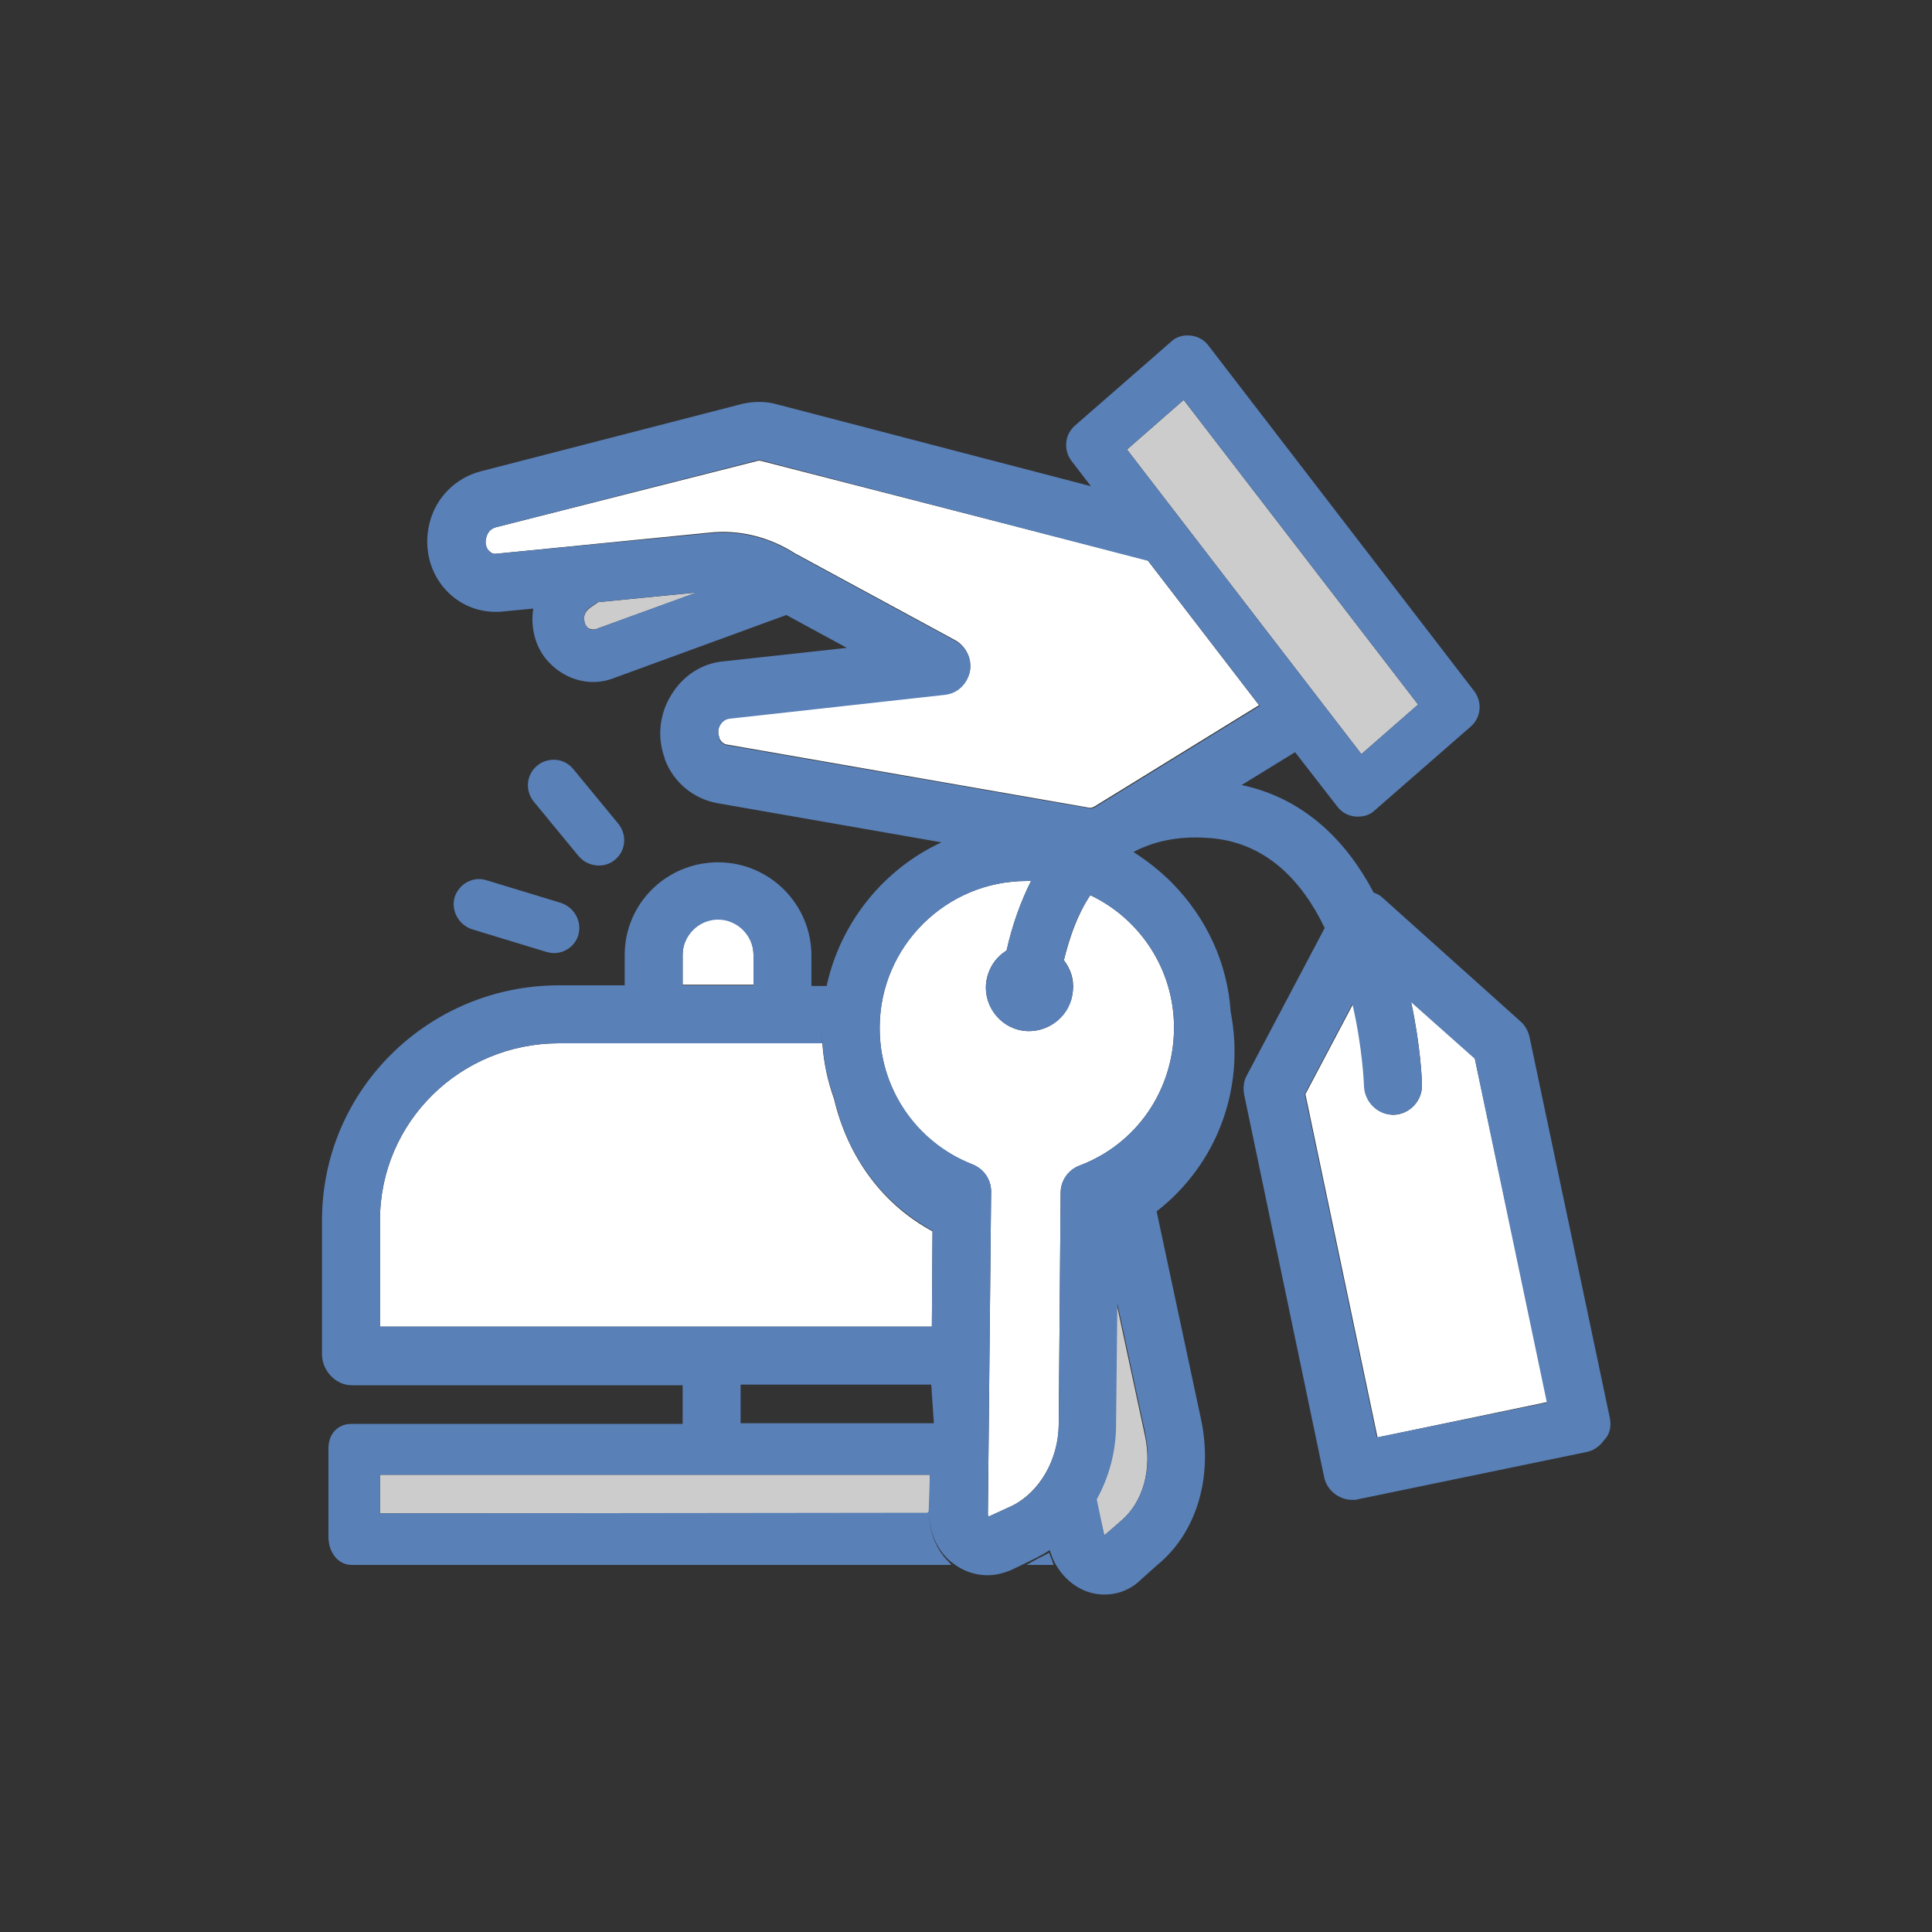 <?xml version="1.0" encoding="utf-8"?>
<!-- Generator: Adobe Illustrator 18.1.1, SVG Export Plug-In . SVG Version: 6.00 Build 0)  -->
<svg version="1.1" id="Layer_1" xmlns="http://www.w3.org/2000/svg" xmlns:xlink="http://www.w3.org/1999/xlink" x="0px" y="0px"
	 viewBox="0 0 300 300" enable-background="new 0 0 300 300" xml:space="preserve">
<rect x="0" y="0" width="300" height="300" fill="#333333" stroke="none"/>
<g>
	<polygon fill="none" points="115,221 144.5,221 144.6,215 115,215 	"/>
	<path fill="#FFFFFF" d="M111.5,142.7c-3,0-5.5,2.5-5.5,5.5v4.7h11v-4.7C117,145.2,114.5,142.7,111.5,142.7z"/>
	<polygon fill="#CCCCCC" points="59,229 59,235 144.4,235 144.4,229 	"/>
	<path fill="#FFFFFF" d="M86.8,162C71.5,162,59,174.2,59,189.5V206h85.7l0.1-14.8c-7.6-4.1-13.1-11.3-15.3-20.6
		c-1-2.8-1.6-5.6-1.8-8.6H86.8z"/>
	<path fill="#FFFFFF" d="M216.5,173.1c0,0-0.1,0-0.1,0c-2.4,0-4.4-1.9-4.5-4.4c0-0.1-0.2-5.8-1.8-12.8l-7.4,14l11.2,53.3l26.4-5.5
		L229,164.3l-9.9-8.8c1.5,6.9,1.7,12.3,1.7,12.9C220.9,170.9,218.9,173,216.5,173.1z"/>
	<path fill="#CCCCCC" d="M171.4,238.1c0,0.1,0,0.2,0.1,0.3l2.3-2c0,0,0.1-0.1,0.1-0.1c3.6-2.9,5.1-8.2,3.8-13.8l-4.3-20l-0.2,18.8
		c0,4.2-1.1,8.1-3,11.6L171.4,238.1z"/>
	<path fill="#FFFFFF" d="M159.4,136.8c-12.5,0-22.7,10.1-22.8,22.6c-0.1,9.5,5.6,18,14.4,21.4c1.7,0.7,2.9,2.4,2.9,4.2l-0.5,50
		c0,0.2,0,0.4,0.1,0.5l3.7-1.7c4.2-2.1,7.2-7.2,7.2-12.6l0.3-36c0-1.9,1.2-3.5,2.9-4.2c8.8-3.3,14.6-11.6,14.7-21.2
		c0.1-9.1-5.2-17.1-13-20.8c-2,3-3.2,6.5-4.1,10.1c1,1.3,1.6,2.9,1.4,4.7c-0.3,3.7-3.5,6.5-7.2,6.3s-6.5-3.5-6.3-7.2
		c0.2-2.3,1.4-4.2,3.2-5.3c0.9-4,2.2-7.6,3.8-10.8c-0.2,0-0.4,0-0.5,0L159.4,136.8z"/>
	<path fill="#CCCCCC" d="M90.7,95.9c0,0.3,0,1,0.5,1.5c0.3,0.3,0.8,0.4,1.3,0.3l15.7-5.7l-15.3,1.5l-1.3,0.9
		C90.9,94.9,90.7,95.6,90.7,95.9z"/>
	<path fill="#FFFFFF" d="M118.3,71.6c-0.3-0.1-0.6-0.1-0.8,0L76.9,81.9c-1,0.3-1.3,1.2-1.4,1.6c-0.1,0.3-0.3,1.4,0.5,2.1
		c0.3,0.3,0.6,0.4,0.9,0.4l33.3-3.3c4.6-0.5,9.3,0.7,13.2,3.2l24.9,13.5c1.7,0.9,2.6,2.9,2.3,4.8c-0.4,1.9-2,3.4-3.9,3.6l-33.4,3.7
		c-0.7,0.1-1.2,0.6-1.4,0.9c-0.2,0.3-0.6,1.1-0.2,2.1c0,0,0,0.1,0,0.1c0.2,0.5,0.6,0.9,1.1,1l56.2,9.8c0.3,0.1,0.7,0,1-0.2
		l25.5-15.7l-17.3-22.5L118.3,71.6z"/>
	<polygon fill="#CCCCCC" points="211.4,117.1 220.2,109.4 183.8,62.1 175,69.8 	"/>
	<g>
		<path fill="#5980B7" d="M161,242.1l-1.6,0.9h4.2c-0.3-1-0.5-1.3-0.7-1.9C162.3,241.5,161.7,241.7,161,242.1z"/>
		<path fill="#5980B7" d="M93,134.4c0.9,0,1.8-0.3,2.5-0.9c1.7-1.4,1.9-3.9,0.5-5.6l-7-8.5c-1.4-1.7-3.9-1.9-5.6-0.5
			c-1.7,1.4-1.9,3.9-0.5,5.6l7,8.5C90.7,133.9,91.8,134.4,93,134.4z"/>
		<path fill="#5980B7" d="M70.6,139.3c-0.6,2.1,0.6,4.3,2.7,5l11.5,3.5c0.4,0.1,0.8,0.2,1.2,0.2c1.7,0,3.3-1.1,3.8-2.8
			c0.6-2.1-0.6-4.3-2.7-5l-11.5-3.5C73.5,136,71.3,137.2,70.6,139.3z"/>
		<path fill="#5980B7" d="M250,220.3L237.5,161c-0.2-0.9-0.7-1.8-1.4-2.4l-21.3-19.1c-0.4-0.4-0.9-0.7-1.5-0.9
			c-4.1-7.8-10.6-14.6-20.5-16.7l8.3-5.1l6.6,8.5c0.7,0.9,1.7,1.4,2.8,1.5c0.1,0,0.3,0,0.4,0c1,0,1.9-0.3,2.6-1l14.9-13
			c1.6-1.4,1.8-3.8,0.5-5.5l-41.3-53.7c-0.7-0.9-1.7-1.4-2.8-1.5c-1.1-0.1-2.2,0.2-3,1l-14.9,13c-1.6,1.4-1.8,3.8-0.5,5.5l3,3.9
			l-48.7-12.7c-1.7-0.5-3.6-0.5-5.4-0.1L74.6,73.2c-3.8,1-6.9,4-7.9,8c-1,4,0.1,8.1,3,10.9c2.1,2,4.8,3,7.7,2.9c0.1,0,0.2,0,0.2,0
			l5.2-0.5c0,0.3-0.1,0.6-0.1,0.9c-0.2,3,0.8,5.9,3,7.9c1.7,1.6,4,2.6,6.4,2.6c1.1,0,2.2-0.2,3.2-0.6l26.8-9.8l9.4,5.1l-19.2,2.1
			c-3.3,0.3-6.2,2.2-8,5.1c-1.9,3-2.3,6.6-1.1,9.9c0,0,0,0.1,0,0.1c1.3,3.6,4.4,6.2,8.1,6.9l34.9,6.1c-8.9,4.1-15.6,12.3-17.8,22.1
			c0,0.1,0,0.2,0,0.2H126v-4.7c0-8-6.5-14.5-14.5-14.5S97,140.3,97,148.3v4.7h-0.4h-9.8C66.6,153,50,169.2,50,189.5v20.8
			c0,2.5,2.1,4.8,4.6,4.8H106v6H54.6c-2.2,0-3.6,1.6-3.6,3.8v13.8c0,2.2,1.4,4.3,3.6,4.3h93.2c-0.2,0-0.4-0.5-0.7-0.7
			c-1.8-1.9-2.8-4.5-2.8-7.2l0-0.1c0,2.7,1,5.2,2.8,7c0.2,0.2,0.4,0.4,0.7,0.6c1.6,1.3,3.5,2,5.5,2c0,0,0,0,0,0
			c1.3,0,2.5-0.3,3.7-0.8l2.5-1.2l1.6-0.8c0.6-0.3,1.3-0.7,1.9-1.1c0.2,0.6,0.4,1.2,0.7,1.8c1.6,3.1,4.5,5.1,7.8,5.1
			c1.9,0,3.6-0.6,5.1-1.8c0,0,0.1-0.1,0.1-0.1l2.9-2.6c6.2-5,8.8-13.7,6.9-22.7l-6.9-32.3c9.4-7.3,13.8-19.1,11.5-31
			c-0.5-7.5-3.7-14.5-9.1-20c-1.8-1.8-3.8-3.4-6-4.8c3-1.6,6.8-2.5,11.4-2.2c9.1,0.5,14.8,6.7,18.3,14l-12.1,22.9
			c-0.5,0.9-0.6,2-0.4,3l12.4,59.3c0.4,2.1,2.3,3.6,4.4,3.6c0.3,0,0.6,0,0.9-0.1l35.3-7.3c1.2-0.2,2.2-0.9,2.9-1.9
			C250,222.7,250.2,221.5,250,220.3z M183.8,62.1l36.4,47.3l-8.8,7.7L175,69.8L183.8,62.1z M92.5,97.7c-0.5,0.2-0.9,0.1-1.3-0.3
			c-0.5-0.5-0.5-1.2-0.5-1.5c0-0.3,0.2-1.1,0.8-1.5l1.3-0.9l15.3-1.5L92.5,97.7z M112.8,115.7c-0.5-0.1-1-0.5-1.1-1c0,0,0-0.1,0-0.1
			c-0.4-1,0-1.8,0.2-2.1c0.2-0.3,0.6-0.8,1.4-0.9l33.4-3.7c2-0.2,3.5-1.7,3.9-3.6c0.4-1.9-0.5-3.9-2.3-4.8l-24.9-13.5
			c-3.9-2.5-8.6-3.7-13.2-3.2L76.9,86c-0.3,0-0.7-0.1-0.9-0.4c-0.8-0.8-0.6-1.8-0.5-2.1c0.1-0.4,0.4-1.3,1.4-1.6l40.6-10.4
			c0.2-0.1,0.5-0.1,0.8,0l60,15.6l17.3,22.5l-25.5,15.7c-0.3,0.2-0.7,0.3-1,0.2L112.8,115.7z M106,148.3c0-3,2.5-5.5,5.5-5.5
			s5.5,2.5,5.5,5.5v4.7h-0.4H106V148.3z M144,234.9C144,235,144,235,144,234.9L59,235v-6h85.4l-0.2,5.7L144,234.9z M145,221h-30v-6
			h29.6l0.4,5.8V221z M144.7,205.7l0,0.3H59v-16.5c0-15.3,12.5-27.5,27.8-27.5h40.9c-0.1-1-0.1-1.7-0.1-2.5c0,0,0,0,0-0.1
			c0,0.8,0,1.6,0.1,2.4c0.2,3,0.8,5.9,1.8,8.6c2.1,9.3,7.6,16.5,15.3,20.7L144.7,205.7z M173.9,236.3c0,0-0.1,0.1-0.1,0.1l-2.3,2
			c0-0.1-0.1-0.2-0.1-0.3l-1.1-5.3c1.9-3.4,3-7.4,3-11.6l0.2-18.8l4.3,20C179,228.1,177.5,233.4,173.9,236.3z M182.3,159.8
			c-0.1,9.6-5.9,17.9-14.7,21.2c-1.7,0.6-2.9,2.3-2.9,4.2l-0.3,36c-0.1,5.5-3,10.6-7.2,12.6l-3.7,1.7c0-0.1-0.1-0.3-0.1-0.5l0.5-50
			c0-1.9-1.1-3.5-2.9-4.2c-8.8-3.5-14.5-11.9-14.4-21.4c0.1-12.5,10.4-22.6,22.8-22.6l0.2,0c0.2,0,0.4,0,0.5,0
			c-1.6,3.2-2.9,6.7-3.8,10.8c-1.8,1.1-3,3-3.2,5.3c-0.3,3.7,2.6,7,6.3,7.2s7-2.6,7.2-6.3c0.1-1.7-0.4-3.4-1.4-4.7
			c0.8-3.6,2.1-7.1,4.1-10.1C177.1,142.7,182.4,150.7,182.3,159.8z M213.8,223.2l-11.2-53.3l7.4-14c1.6,6.9,1.8,12.6,1.8,12.8
			c0.1,2.4,2.1,4.4,4.5,4.4c0,0,0.1,0,0.1,0c2.5-0.1,4.4-2.1,4.4-4.6c0-0.6-0.2-6-1.7-12.9l9.9,8.8l11.2,53.4L213.8,223.2z"/>
	</g>
</g>
</svg>
